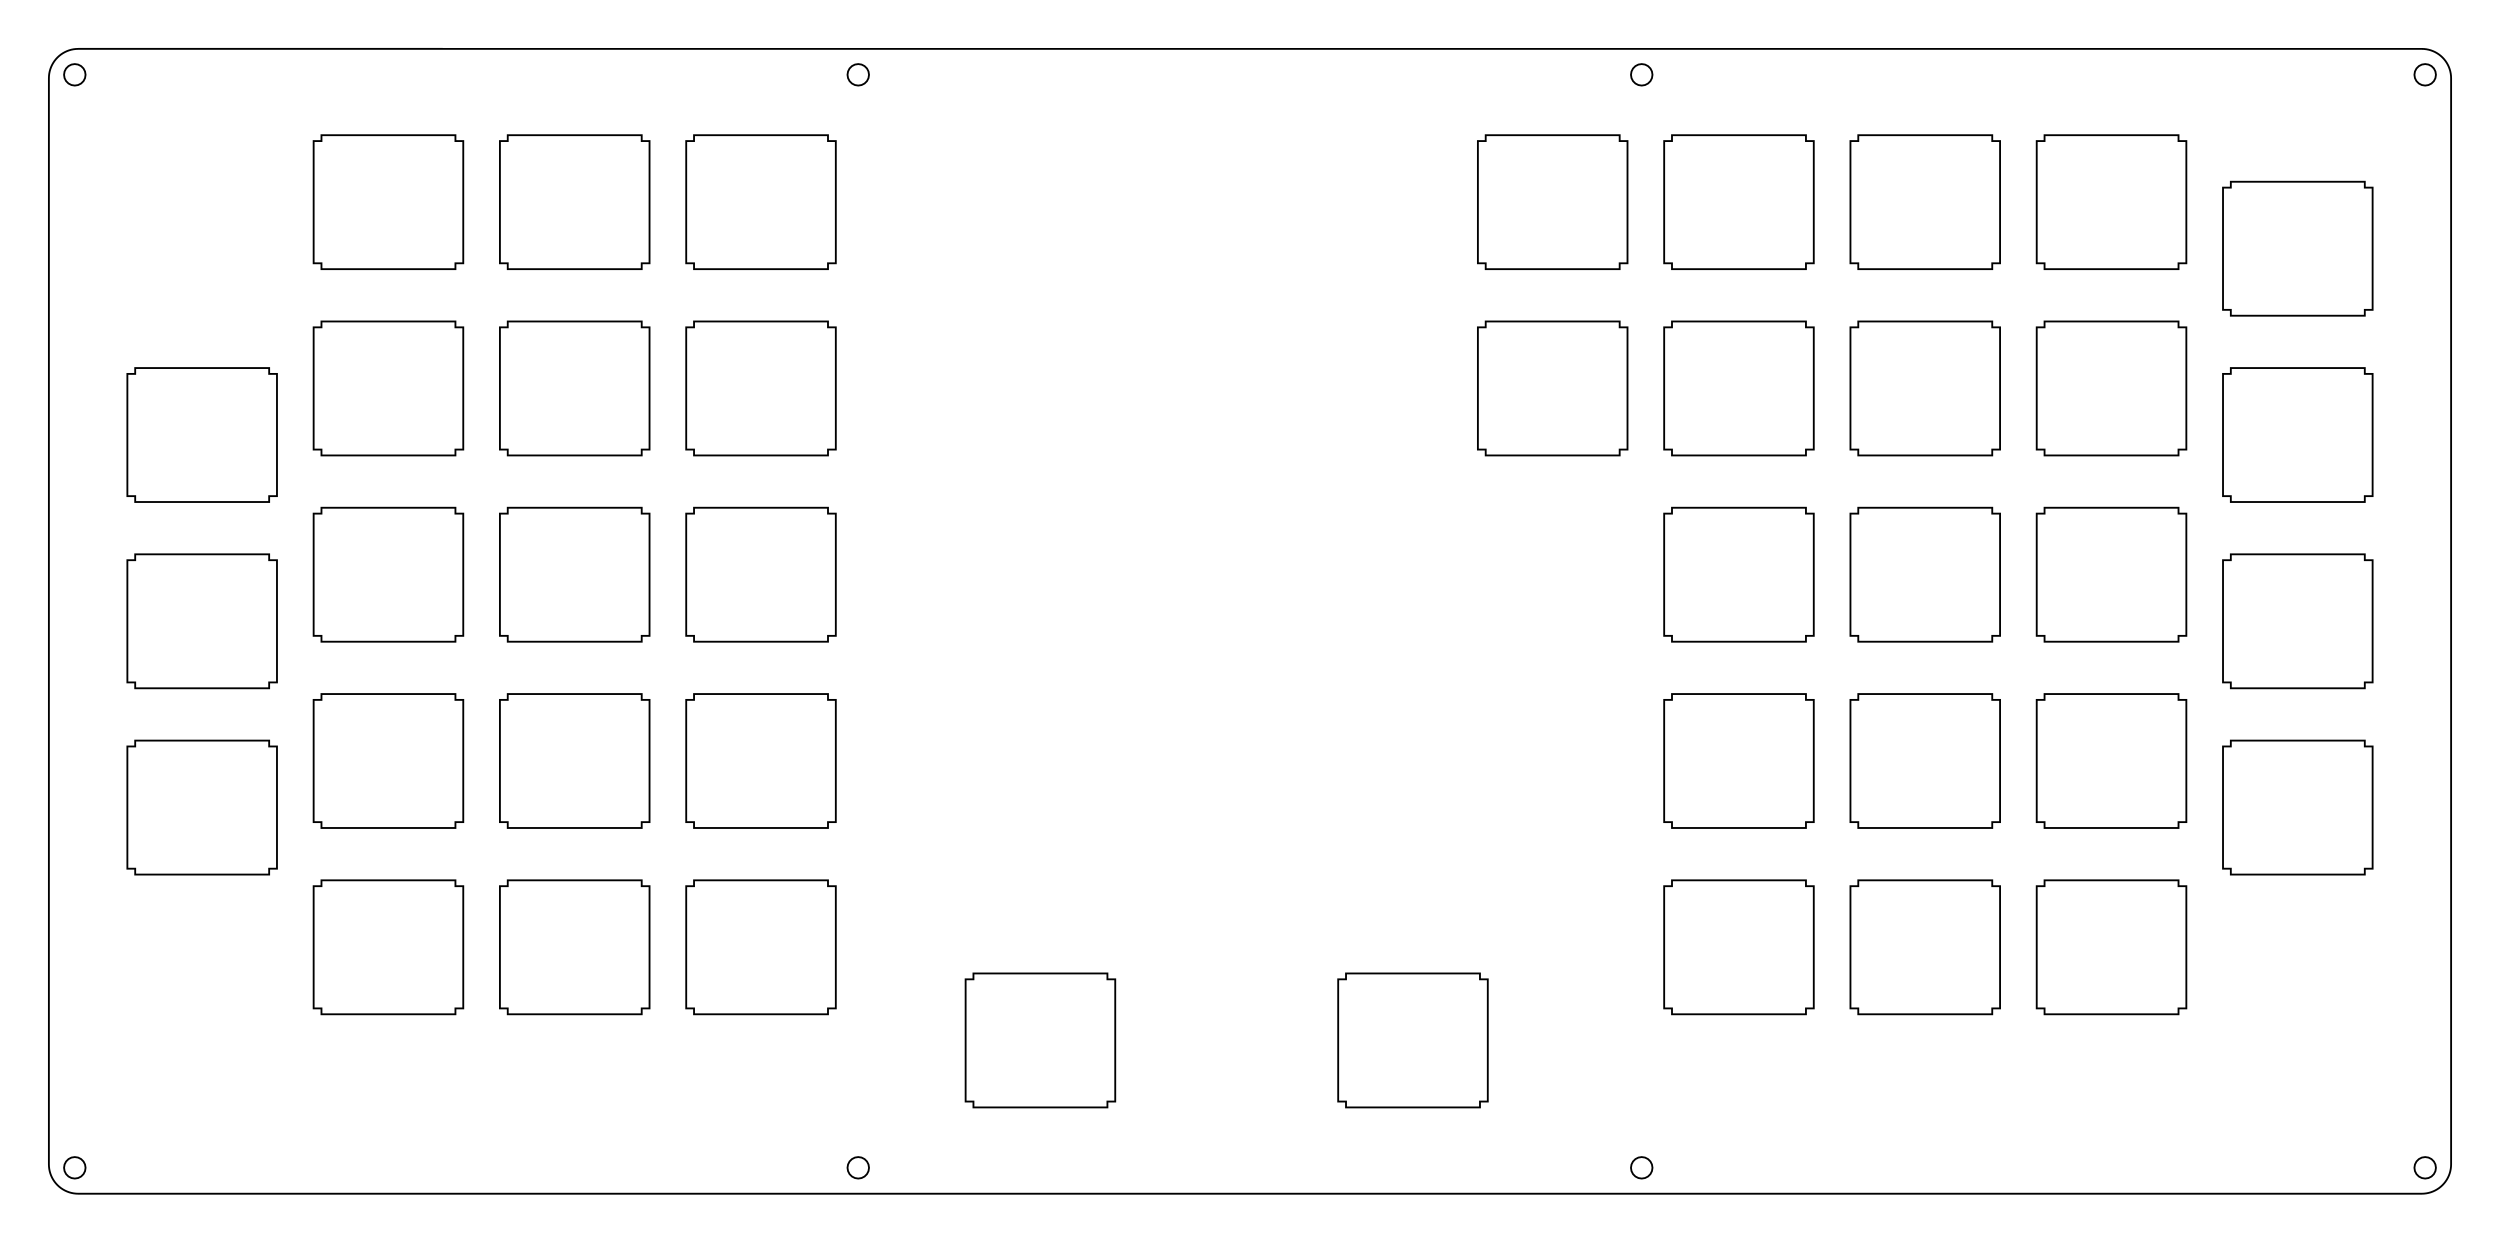 <?xml version="1.0"?>
<!-- Generated by SVGo -->
<svg width="255.664mm" height="127.077mm"
     viewBox="0.000 0.000 255.664 127.077"
     xmlns="http://www.w3.org/2000/svg" 
     xmlns:xlink="http://www.w3.org/1999/xlink">
<polygon points="247.664,5.001 247.899,5.010 248.133,5.037 248.364,5.083 248.591,5.147 248.812,5.229 249.026,5.327 249.231,5.443 249.427,5.573 249.612,5.719 249.785,5.879 249.945,6.052 250.091,6.237 250.222,6.433 250.337,6.639 250.436,6.852 250.517,7.073 250.581,7.300 250.627,7.531 250.655,7.765 250.664,8.001 250.664,119.077 250.655,119.312 250.627,119.546 250.581,119.777 250.517,120.004 250.436,120.225 250.337,120.438 250.222,120.644 250.091,120.840 249.945,121.025 249.785,121.198 249.612,121.358 249.427,121.504 249.231,121.634 249.026,121.750 248.812,121.848 248.591,121.930 248.364,121.994 248.133,122.040 247.899,122.067 247.664,122.077 8.001,122.077 7.765,122.067 7.531,122.040 7.300,121.994 7.073,121.930 6.852,121.848 6.639,121.750 6.433,121.634 6.237,121.504 6.052,121.358 5.879,121.198 5.719,121.025 5.573,120.840 5.443,120.644 5.327,120.438 5.229,120.225 5.147,120.004 5.083,119.777 5.037,119.546 5.010,119.312 5.000,119.077 5.001,8.001 5.010,7.765 5.037,7.531 5.083,7.300 5.147,7.073 5.229,6.852 5.327,6.639 5.443,6.433 5.573,6.237 5.719,6.052 5.879,5.879 6.052,5.719 6.237,5.573 6.433,5.443 6.639,5.327 6.852,5.229 7.073,5.147 7.300,5.083 7.531,5.037 7.765,5.010 8.001,5.000" style="fill:none;stroke-width:0.05mm;stroke:black"/>
<polygon points="247.674,118.380 247.367,118.537 247.124,118.780 246.968,119.087 246.914,119.427 246.968,119.766 247.124,120.073 247.367,120.316 247.674,120.473 248.014,120.527 248.354,120.473 248.661,120.316 248.904,120.073 249.060,119.766 249.114,119.427 249.060,119.087 248.904,118.780 248.661,118.537 248.354,118.380 248.014,118.327" style="fill:none;stroke-width:0.05mm;stroke:black"/>
<polygon points="167.553,118.380 167.246,118.537 167.003,118.780 166.847,119.087 166.793,119.427 166.847,119.766 167.003,120.073 167.246,120.316 167.553,120.473 167.893,120.527 168.233,120.473 168.539,120.316 168.783,120.073 168.939,119.766 168.993,119.427 168.939,119.087 168.783,118.780 168.539,118.537 168.233,118.380 167.893,118.327" style="fill:none;stroke-width:0.05mm;stroke:black"/>
<polygon points="87.432,118.380 87.125,118.537 86.882,118.780 86.726,119.087 86.672,119.427 86.726,119.766 86.882,120.073 87.125,120.316 87.432,120.473 87.772,120.527 88.112,120.473 88.418,120.316 88.662,120.073 88.818,119.766 88.872,119.427 88.818,119.087 88.662,118.780 88.418,118.537 88.112,118.380 87.772,118.327" style="fill:none;stroke-width:0.05mm;stroke:black"/>
<polygon points="7.311,118.380 7.004,118.537 6.761,118.780 6.604,119.087 6.551,119.427 6.604,119.766 6.761,120.073 7.004,120.316 7.311,120.473 7.651,120.527 7.990,120.473 8.297,120.316 8.540,120.073 8.697,119.766 8.751,119.427 8.697,119.087 8.540,118.780 8.297,118.537 7.990,118.380 7.651,118.327" style="fill:none;stroke-width:0.05mm;stroke:black"/>
<polygon points="99.551,99.551 99.551,100.151 98.751,100.151 98.751,112.651 99.551,112.651 99.551,113.251 113.251,113.251 113.251,112.651 114.051,112.651 114.051,100.151 113.251,100.151 113.251,99.551" style="fill:none;stroke-width:0.05mm;stroke:black"/>
<polygon points="137.651,99.551 137.651,100.151 136.851,100.151 136.851,112.651 137.651,112.651 137.651,113.251 151.351,113.251 151.351,112.651 152.151,112.651 152.151,100.151 151.351,100.151 151.351,99.551" style="fill:none;stroke-width:0.05mm;stroke:black"/>
<polygon points="32.876,90.026 32.876,90.626 32.076,90.626 32.076,103.126 32.876,103.126 32.876,103.726 46.576,103.726 46.576,103.126 47.376,103.126 47.376,90.626 46.576,90.626 46.576,90.026" style="fill:none;stroke-width:0.05mm;stroke:black"/>
<polygon points="51.926,90.026 51.926,90.626 51.126,90.626 51.126,103.126 51.926,103.126 51.926,103.726 65.626,103.726 65.626,103.126 66.426,103.126 66.426,90.626 65.626,90.626 65.626,90.026" style="fill:none;stroke-width:0.05mm;stroke:black"/>
<polygon points="70.976,90.026 70.976,90.626 70.176,90.626 70.176,103.126 70.976,103.126 70.976,103.726 84.676,103.726 84.676,103.126 85.476,103.126 85.476,90.626 84.676,90.626 84.676,90.026" style="fill:none;stroke-width:0.05mm;stroke:black"/>
<polygon points="170.988,90.026 170.988,90.626 170.188,90.626 170.188,103.126 170.988,103.126 170.988,103.726 184.688,103.726 184.688,103.126 185.488,103.126 185.488,90.626 184.688,90.626 184.688,90.026" style="fill:none;stroke-width:0.05mm;stroke:black"/>
<polygon points="190.038,90.026 190.038,90.626 189.238,90.626 189.238,103.126 190.038,103.126 190.038,103.726 203.738,103.726 203.738,103.126 204.538,103.126 204.538,90.626 203.738,90.626 203.738,90.026" style="fill:none;stroke-width:0.05mm;stroke:black"/>
<polygon points="209.088,90.026 209.088,90.626 208.288,90.626 208.288,103.126 209.088,103.126 209.088,103.726 222.788,103.726 222.788,103.126 223.588,103.126 223.588,90.626 222.788,90.626 222.788,90.026" style="fill:none;stroke-width:0.05mm;stroke:black"/>
<polygon points="13.826,75.738 13.826,76.338 13.026,76.338 13.026,88.838 13.826,88.838 13.826,89.438 27.526,89.438 27.526,88.838 28.326,88.838 28.326,76.338 27.526,76.338 27.526,75.738" style="fill:none;stroke-width:0.05mm;stroke:black"/>
<polygon points="228.138,75.738 228.138,76.338 227.338,76.338 227.338,88.838 228.138,88.838 228.138,89.438 241.838,89.438 241.838,88.838 242.638,88.838 242.638,76.338 241.838,76.338 241.838,75.738" style="fill:none;stroke-width:0.05mm;stroke:black"/>
<polygon points="32.876,70.976 32.876,71.575 32.076,71.575 32.076,84.075 32.876,84.075 32.876,84.675 46.576,84.675 46.576,84.075 47.376,84.075 47.376,71.575 46.576,71.575 46.576,70.976" style="fill:none;stroke-width:0.05mm;stroke:black"/>
<polygon points="51.926,70.976 51.926,71.575 51.126,71.575 51.126,84.075 51.926,84.075 51.926,84.675 65.626,84.675 65.626,84.075 66.426,84.075 66.426,71.575 65.626,71.575 65.626,70.976" style="fill:none;stroke-width:0.05mm;stroke:black"/>
<polygon points="70.976,70.976 70.976,71.575 70.176,71.575 70.176,84.075 70.976,84.075 70.976,84.675 84.676,84.675 84.676,84.075 85.476,84.075 85.476,71.575 84.676,71.575 84.676,70.976" style="fill:none;stroke-width:0.05mm;stroke:black"/>
<polygon points="170.988,70.976 170.988,71.575 170.188,71.575 170.188,84.075 170.988,84.075 170.988,84.675 184.688,84.675 184.688,84.075 185.488,84.075 185.488,71.575 184.688,71.575 184.688,70.976" style="fill:none;stroke-width:0.05mm;stroke:black"/>
<polygon points="190.038,70.976 190.038,71.575 189.238,71.575 189.238,84.075 190.038,84.075 190.038,84.675 203.738,84.675 203.738,84.075 204.538,84.075 204.538,71.575 203.738,71.575 203.738,70.976" style="fill:none;stroke-width:0.05mm;stroke:black"/>
<polygon points="209.088,70.976 209.088,71.575 208.288,71.575 208.288,84.075 209.088,84.075 209.088,84.675 222.788,84.675 222.788,84.075 223.588,84.075 223.588,71.575 222.788,71.575 222.788,70.976" style="fill:none;stroke-width:0.05mm;stroke:black"/>
<polygon points="13.826,56.688 13.826,57.288 13.026,57.288 13.026,69.788 13.826,69.788 13.826,70.388 27.526,70.388 27.526,69.788 28.326,69.788 28.326,57.288 27.526,57.288 27.526,56.688" style="fill:none;stroke-width:0.05mm;stroke:black"/>
<polygon points="228.138,56.688 228.138,57.288 227.338,57.288 227.338,69.788 228.138,69.788 228.138,70.388 241.838,70.388 241.838,69.788 242.638,69.788 242.638,57.288 241.838,57.288 241.838,56.688" style="fill:none;stroke-width:0.05mm;stroke:black"/>
<polygon points="32.876,51.926 32.876,52.526 32.076,52.526 32.076,65.026 32.876,65.026 32.876,65.626 46.576,65.626 46.576,65.026 47.376,65.026 47.376,52.526 46.576,52.526 46.576,51.926" style="fill:none;stroke-width:0.05mm;stroke:black"/>
<polygon points="51.926,51.926 51.926,52.526 51.126,52.526 51.126,65.026 51.926,65.026 51.926,65.626 65.626,65.626 65.626,65.026 66.426,65.026 66.426,52.526 65.626,52.526 65.626,51.926" style="fill:none;stroke-width:0.05mm;stroke:black"/>
<polygon points="70.976,51.926 70.976,52.526 70.176,52.526 70.176,65.026 70.976,65.026 70.976,65.626 84.676,65.626 84.676,65.026 85.476,65.026 85.476,52.526 84.676,52.526 84.676,51.926" style="fill:none;stroke-width:0.05mm;stroke:black"/>
<polygon points="170.988,51.926 170.988,52.526 170.188,52.526 170.188,65.026 170.988,65.026 170.988,65.626 184.688,65.626 184.688,65.026 185.488,65.026 185.488,52.526 184.688,52.526 184.688,51.926" style="fill:none;stroke-width:0.05mm;stroke:black"/>
<polygon points="190.038,51.926 190.038,52.526 189.238,52.526 189.238,65.026 190.038,65.026 190.038,65.626 203.738,65.626 203.738,65.026 204.538,65.026 204.538,52.526 203.738,52.526 203.738,51.926" style="fill:none;stroke-width:0.05mm;stroke:black"/>
<polygon points="209.088,51.926 209.088,52.526 208.288,52.526 208.288,65.026 209.088,65.026 209.088,65.626 222.788,65.626 222.788,65.026 223.588,65.026 223.588,52.526 222.788,52.526 222.788,51.926" style="fill:none;stroke-width:0.05mm;stroke:black"/>
<polygon points="13.826,37.638 13.826,38.238 13.026,38.238 13.026,50.738 13.826,50.738 13.826,51.338 27.526,51.338 27.526,50.738 28.326,50.738 28.326,38.238 27.526,38.238 27.526,37.638" style="fill:none;stroke-width:0.05mm;stroke:black"/>
<polygon points="228.138,37.638 228.138,38.238 227.338,38.238 227.338,50.738 228.138,50.738 228.138,51.338 241.838,51.338 241.838,50.738 242.638,50.738 242.638,38.238 241.838,38.238 241.838,37.638" style="fill:none;stroke-width:0.05mm;stroke:black"/>
<polygon points="32.876,32.876 32.876,33.476 32.076,33.476 32.076,45.976 32.876,45.976 32.876,46.576 46.576,46.576 46.576,45.976 47.376,45.976 47.376,33.476 46.576,33.476 46.576,32.876" style="fill:none;stroke-width:0.05mm;stroke:black"/>
<polygon points="51.926,32.876 51.926,33.476 51.126,33.476 51.126,45.976 51.926,45.976 51.926,46.576 65.626,46.576 65.626,45.976 66.426,45.976 66.426,33.476 65.626,33.476 65.626,32.876" style="fill:none;stroke-width:0.05mm;stroke:black"/>
<polygon points="70.976,32.876 70.976,33.476 70.176,33.476 70.176,45.976 70.976,45.976 70.976,46.576 84.676,46.576 84.676,45.976 85.476,45.976 85.476,33.476 84.676,33.476 84.676,32.876" style="fill:none;stroke-width:0.05mm;stroke:black"/>
<polygon points="151.938,32.876 151.938,33.476 151.138,33.476 151.138,45.976 151.938,45.976 151.938,46.576 165.638,46.576 165.638,45.976 166.438,45.976 166.438,33.476 165.638,33.476 165.638,32.876" style="fill:none;stroke-width:0.05mm;stroke:black"/>
<polygon points="170.988,32.876 170.988,33.476 170.188,33.476 170.188,45.976 170.988,45.976 170.988,46.576 184.688,46.576 184.688,45.976 185.488,45.976 185.488,33.476 184.688,33.476 184.688,32.876" style="fill:none;stroke-width:0.05mm;stroke:black"/>
<polygon points="190.038,32.876 190.038,33.476 189.238,33.476 189.238,45.976 190.038,45.976 190.038,46.576 203.738,46.576 203.738,45.976 204.538,45.976 204.538,33.476 203.738,33.476 203.738,32.876" style="fill:none;stroke-width:0.05mm;stroke:black"/>
<polygon points="209.088,32.876 209.088,33.476 208.288,33.476 208.288,45.976 209.088,45.976 209.088,46.576 222.788,46.576 222.788,45.976 223.588,45.976 223.588,33.476 222.788,33.476 222.788,32.876" style="fill:none;stroke-width:0.05mm;stroke:black"/>
<polygon points="228.138,18.588 228.138,19.188 227.338,19.188 227.338,31.688 228.138,31.688 228.138,32.288 241.838,32.288 241.838,31.688 242.638,31.688 242.638,19.188 241.838,19.188 241.838,18.588" style="fill:none;stroke-width:0.05mm;stroke:black"/>
<polygon points="32.876,13.826 32.876,14.426 32.076,14.426 32.076,26.926 32.876,26.926 32.876,27.526 46.576,27.526 46.576,26.926 47.376,26.926 47.376,14.426 46.576,14.426 46.576,13.826" style="fill:none;stroke-width:0.05mm;stroke:black"/>
<polygon points="51.926,13.826 51.926,14.426 51.126,14.426 51.126,26.926 51.926,26.926 51.926,27.526 65.626,27.526 65.626,26.926 66.426,26.926 66.426,14.426 65.626,14.426 65.626,13.826" style="fill:none;stroke-width:0.05mm;stroke:black"/>
<polygon points="70.976,13.826 70.976,14.426 70.176,14.426 70.176,26.926 70.976,26.926 70.976,27.526 84.676,27.526 84.676,26.926 85.476,26.926 85.476,14.426 84.676,14.426 84.676,13.826" style="fill:none;stroke-width:0.05mm;stroke:black"/>
<polygon points="151.938,13.826 151.938,14.426 151.138,14.426 151.138,26.926 151.938,26.926 151.938,27.526 165.638,27.526 165.638,26.926 166.438,26.926 166.438,14.426 165.638,14.426 165.638,13.826" style="fill:none;stroke-width:0.05mm;stroke:black"/>
<polygon points="170.988,13.826 170.988,14.426 170.188,14.426 170.188,26.926 170.988,26.926 170.988,27.526 184.688,27.526 184.688,26.926 185.488,26.926 185.488,14.426 184.688,14.426 184.688,13.826" style="fill:none;stroke-width:0.05mm;stroke:black"/>
<polygon points="190.038,13.826 190.038,14.426 189.238,14.426 189.238,26.926 190.038,26.926 190.038,27.526 203.738,27.526 203.738,26.926 204.538,26.926 204.538,14.426 203.738,14.426 203.738,13.826" style="fill:none;stroke-width:0.05mm;stroke:black"/>
<polygon points="209.088,13.826 209.088,14.426 208.288,14.426 208.288,26.926 209.088,26.926 209.088,27.526 222.788,27.526 222.788,26.926 223.588,26.926 223.588,14.426 222.788,14.426 222.788,13.826" style="fill:none;stroke-width:0.05mm;stroke:black"/>
<polygon points="87.432,6.604 87.125,6.761 86.882,7.004 86.726,7.311 86.672,7.651 86.726,7.990 86.882,8.297 87.125,8.540 87.432,8.697 87.772,8.751 88.112,8.697 88.418,8.540 88.662,8.297 88.818,7.990 88.872,7.651 88.818,7.311 88.662,7.004 88.418,6.761 88.112,6.604 87.772,6.551" style="fill:none;stroke-width:0.05mm;stroke:black"/>
<polygon points="167.553,6.604 167.246,6.761 167.003,7.004 166.847,7.311 166.793,7.651 166.847,7.990 167.003,8.297 167.246,8.540 167.553,8.697 167.893,8.751 168.233,8.697 168.539,8.540 168.783,8.297 168.939,7.990 168.993,7.651 168.939,7.311 168.783,7.004 168.539,6.761 168.233,6.604 167.893,6.551" style="fill:none;stroke-width:0.05mm;stroke:black"/>
<polygon points="247.674,6.604 247.367,6.761 247.124,7.004 246.968,7.311 246.914,7.651 246.968,7.990 247.124,8.297 247.367,8.540 247.674,8.697 248.014,8.751 248.354,8.697 248.661,8.540 248.904,8.297 249.060,7.990 249.114,7.651 249.060,7.311 248.904,7.004 248.661,6.761 248.354,6.604 248.014,6.551" style="fill:none;stroke-width:0.05mm;stroke:black"/>
<polygon points="7.311,6.604 7.004,6.761 6.761,7.004 6.604,7.311 6.551,7.651 6.604,7.990 6.761,8.297 7.004,8.540 7.311,8.697 7.651,8.751 7.990,8.697 8.297,8.540 8.540,8.297 8.697,7.990 8.751,7.651 8.697,7.311 8.540,7.004 8.297,6.761 7.990,6.604 7.651,6.551" style="fill:none;stroke-width:0.05mm;stroke:black"/>
</svg>
